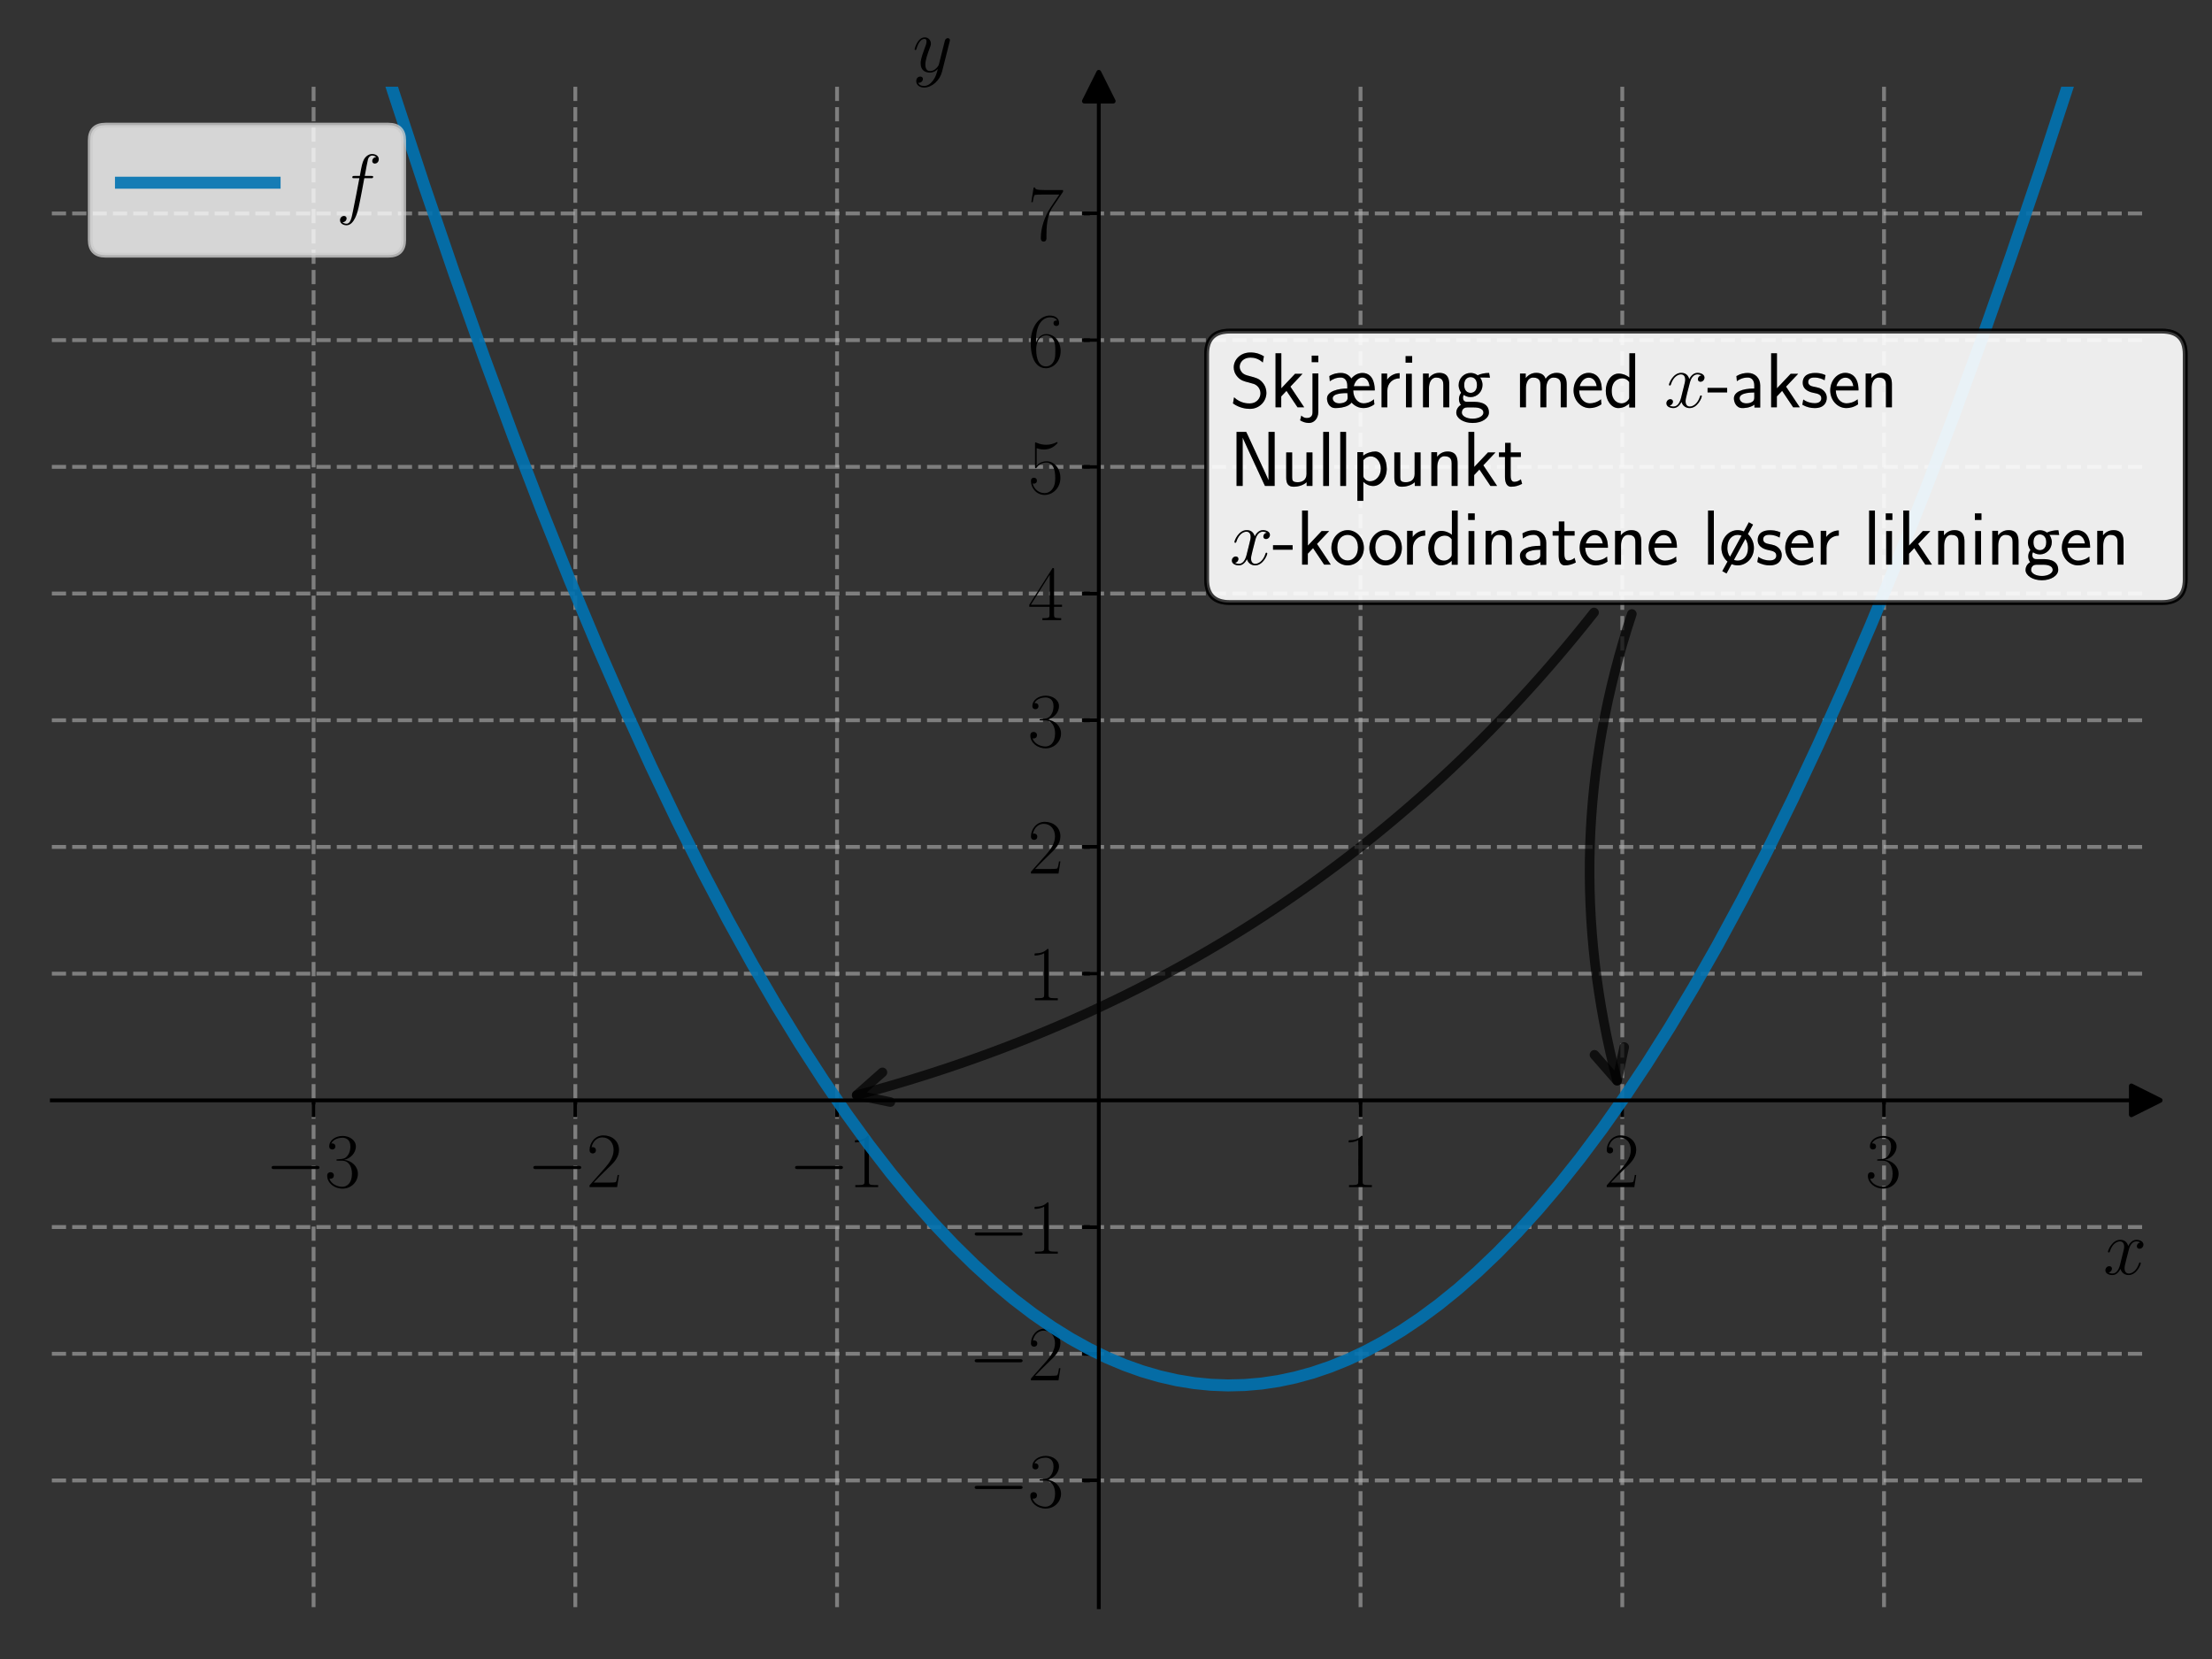 <?xml version="1.0" encoding="utf-8" standalone="no"?>
<!DOCTYPE svg PUBLIC "-//W3C//DTD SVG 1.1//EN"
  "http://www.w3.org/Graphics/SVG/1.1/DTD/svg11.dtd">
<svg xmlns:xlink="http://www.w3.org/1999/xlink" width="460.8pt" height="345.6pt" viewBox="0 0 460.8 345.6" xmlns="http://www.w3.org/2000/svg" version="1.1">
 <rect x="0" y="0" width="460.8" height="345.6" fill="#333333" stroke="none"/>
 <defs>
  <style type="text/css">*{stroke-linejoin: round; stroke-linecap: butt}</style>
 </defs>
 <g id="figure_1">
  <g id="patch_1">
   <path d="M 0 345.6 
L 460.8 345.6 
L 460.8 0 
L 0 0 
L 0 345.6 
z
" style="fill: none"/>
  </g>
  <g id="axes_1">
   <g id="patch_2">
    <path d="M 10.8 334.8 
L 447 334.8 
L 447 18.065 
L 10.8 18.065 
L 10.8 334.8 
z
" style="fill: none"/>
   </g>
   <g id="matplotlib.axis_1">
    <g id="xtick_1">
     <g id="line2d_1">
      <path d="M 65.325 334.8 
L 65.325 18.065 
" clip-path="url(#pf8e0ff4c02)" style="fill: none; stroke-dasharray: 2.96,1.28; stroke-dashoffset: 0; stroke: #b0b0b0; stroke-opacity: 0.6; stroke-width: 0.8"/>
     </g>
     <g id="line2d_2">
      <defs>
       <path id="mbdb82dde97" d="M 0 0 
L 0 3.5 
" style="stroke: #000000; stroke-width: 0.8"/>
      </defs>
      <g>
       <use xlink:href="#mbdb82dde97" x="65.325" y="229.222" style="stroke: #000000; stroke-width: 0.8"/>
      </g>
     </g>
     <g id="text_1">
      <!-- $\mathdefault{−3}$ -->
      <g transform="translate(55.224 247.291) scale(0.16 -0.16)">
       <defs>
        <path id="CMSY10-0" d="M 4218 1472 
C 4326 1472 4442 1472 4442 1600 
C 4442 1728 4326 1728 4218 1728 
L 755 1728 
C 646 1728 531 1728 531 1600 
C 531 1472 646 1472 755 1472 
L 4218 1472 
z
" transform="scale(0.016)"/>
        <path id="CMR17-33" d="M 1414 2157 
C 1984 2157 2234 1662 2234 1090 
C 2234 320 1824 25 1453 25 
C 1114 25 563 194 390 693 
C 422 680 454 680 486 680 
C 640 680 755 782 755 948 
C 755 1133 614 1216 486 1216 
C 378 1216 211 1165 211 926 
C 211 335 787 -128 1466 -128 
C 2176 -128 2720 430 2720 1085 
C 2720 1707 2208 2157 1600 2227 
C 2086 2328 2554 2756 2554 3329 
C 2554 3820 2048 4179 1472 4179 
C 890 4179 378 3829 378 3329 
C 378 3110 544 3072 627 3072 
C 762 3072 877 3155 877 3321 
C 877 3486 762 3569 627 3569 
C 602 3569 570 3569 544 3557 
C 730 3959 1235 4032 1459 4032 
C 1683 4032 2106 3925 2106 3320 
C 2106 3143 2080 2828 1862 2550 
C 1670 2304 1453 2304 1242 2284 
C 1210 2284 1062 2269 1037 2269 
C 992 2263 966 2257 966 2208 
C 966 2163 973 2157 1101 2157 
L 1414 2157 
z
" transform="scale(0.016)"/>
       </defs>
       <use xlink:href="#CMSY10-0" transform="scale(0.996)"/>
       <use xlink:href="#CMR17-33" transform="translate(77.487 0) scale(0.996)"/>
      </g>
     </g>
    </g>
    <g id="xtick_2">
     <g id="line2d_3">
      <path d="M 119.85 334.8 
L 119.85 18.065 
" clip-path="url(#pf8e0ff4c02)" style="fill: none; stroke-dasharray: 2.96,1.28; stroke-dashoffset: 0; stroke: #b0b0b0; stroke-opacity: 0.6; stroke-width: 0.8"/>
     </g>
     <g id="line2d_4">
      <g>
       <use xlink:href="#mbdb82dde97" x="119.85" y="229.222" style="stroke: #000000; stroke-width: 0.8"/>
      </g>
     </g>
     <g id="text_2">
      <!-- $\mathdefault{−2}$ -->
      <g transform="translate(109.749 247.291) scale(0.16 -0.16)">
       <defs>
        <path id="CMR17-32" d="M 2669 989 
L 2554 989 
C 2490 536 2438 459 2413 420 
C 2381 369 1920 369 1830 369 
L 602 369 
C 832 619 1280 1072 1824 1597 
C 2214 1967 2669 2402 2669 3035 
C 2669 3790 2067 4224 1395 4224 
C 691 4224 262 3604 262 3030 
C 262 2780 448 2748 525 2748 
C 589 2748 781 2787 781 3010 
C 781 3207 614 3264 525 3264 
C 486 3264 448 3258 422 3245 
C 544 3790 915 4058 1306 4058 
C 1862 4058 2227 3617 2227 3035 
C 2227 2479 1901 2000 1536 1584 
L 262 146 
L 262 0 
L 2515 0 
L 2669 989 
z
" transform="scale(0.016)"/>
       </defs>
       <use xlink:href="#CMSY10-0" transform="scale(0.996)"/>
       <use xlink:href="#CMR17-32" transform="translate(77.487 0) scale(0.996)"/>
      </g>
     </g>
    </g>
    <g id="xtick_3">
     <g id="line2d_5">
      <path d="M 174.375 334.8 
L 174.375 18.065 
" clip-path="url(#pf8e0ff4c02)" style="fill: none; stroke-dasharray: 2.96,1.28; stroke-dashoffset: 0; stroke: #b0b0b0; stroke-opacity: 0.6; stroke-width: 0.8"/>
     </g>
     <g id="line2d_6">
      <g>
       <use xlink:href="#mbdb82dde97" x="174.375" y="229.222" style="stroke: #000000; stroke-width: 0.8"/>
      </g>
     </g>
     <g id="text_3">
      <!-- $\mathdefault{−1}$ -->
      <g transform="translate(164.274 247.291) scale(0.16 -0.16)">
       <defs>
        <path id="CMR17-31" d="M 1702 4058 
C 1702 4192 1696 4192 1606 4192 
C 1357 3916 979 3827 621 3827 
C 602 3827 570 3827 563 3808 
C 557 3795 557 3782 557 3648 
C 755 3648 1088 3686 1344 3839 
L 1344 461 
C 1344 236 1331 160 781 160 
L 589 160 
L 589 0 
C 896 0 1216 0 1523 0 
C 1830 0 2150 0 2458 0 
L 2458 160 
L 2266 160 
C 1715 160 1702 230 1702 458 
L 1702 4058 
z
" transform="scale(0.016)"/>
       </defs>
       <use xlink:href="#CMSY10-0" transform="scale(0.996)"/>
       <use xlink:href="#CMR17-31" transform="translate(77.487 0) scale(0.996)"/>
      </g>
     </g>
    </g>
    <g id="xtick_4">
     <g id="line2d_7">
      <path d="M 283.425 334.8 
L 283.425 18.065 
" clip-path="url(#pf8e0ff4c02)" style="fill: none; stroke-dasharray: 2.96,1.28; stroke-dashoffset: 0; stroke: #b0b0b0; stroke-opacity: 0.6; stroke-width: 0.8"/>
     </g>
     <g id="line2d_8">
      <g>
       <use xlink:href="#mbdb82dde97" x="283.425" y="229.222" style="stroke: #000000; stroke-width: 0.8"/>
      </g>
     </g>
     <g id="text_4">
      <!-- $\mathdefault{1}$ -->
      <g transform="translate(279.523 247.291) scale(0.16 -0.16)">
       <use xlink:href="#CMR17-31" transform="scale(0.996)"/>
      </g>
     </g>
    </g>
    <g id="xtick_5">
     <g id="line2d_9">
      <path d="M 337.95 334.8 
L 337.95 18.065 
" clip-path="url(#pf8e0ff4c02)" style="fill: none; stroke-dasharray: 2.96,1.28; stroke-dashoffset: 0; stroke: #b0b0b0; stroke-opacity: 0.6; stroke-width: 0.8"/>
     </g>
     <g id="line2d_10">
      <g>
       <use xlink:href="#mbdb82dde97" x="337.95" y="229.222" style="stroke: #000000; stroke-width: 0.8"/>
      </g>
     </g>
     <g id="text_5">
      <!-- $\mathdefault{2}$ -->
      <g transform="translate(334.048 247.291) scale(0.16 -0.16)">
       <use xlink:href="#CMR17-32" transform="scale(0.996)"/>
      </g>
     </g>
    </g>
    <g id="xtick_6">
     <g id="line2d_11">
      <path d="M 392.475 334.8 
L 392.475 18.065 
" clip-path="url(#pf8e0ff4c02)" style="fill: none; stroke-dasharray: 2.96,1.28; stroke-dashoffset: 0; stroke: #b0b0b0; stroke-opacity: 0.6; stroke-width: 0.8"/>
     </g>
     <g id="line2d_12">
      <g>
       <use xlink:href="#mbdb82dde97" x="392.475" y="229.222" style="stroke: #000000; stroke-width: 0.8"/>
      </g>
     </g>
     <g id="text_6">
      <!-- $\mathdefault{3}$ -->
      <g transform="translate(388.573 247.291) scale(0.16 -0.16)">
       <use xlink:href="#CMR17-33" transform="scale(0.996)"/>
      </g>
     </g>
    </g>
    <g id="text_7">
     <!-- $x$ -->
     <g transform="translate(438.131 265.46) scale(0.16 -0.16)">
      <defs>
       <path id="CMMI12-78" d="M 3034 2606 
C 2829 2567 2752 2414 2752 2293 
C 2752 2139 2874 2088 2963 2088 
C 3155 2088 3290 2254 3290 2427 
C 3290 2695 2982 2816 2714 2816 
C 2323 2816 2106 2433 2048 2312 
C 1901 2816 1504 2816 1389 2816 
C 736 2816 390 1980 390 1839 
C 390 1814 416 1782 461 1782 
C 512 1782 525 1820 538 1846 
C 755 2555 1184 2689 1370 2689 
C 1658 2689 1715 2420 1715 2267 
C 1715 2127 1677 1980 1600 1673 
L 1382 798 
C 1286 415 1101 64 762 64 
C 730 64 570 64 435 147 
C 666 192 717 383 717 460 
C 717 588 621 664 499 664 
C 346 664 179 530 179 326 
C 179 57 480 -64 755 -64 
C 1062 -64 1280 179 1414 441 
C 1517 64 1837 -64 2074 -64 
C 2726 -64 3072 773 3072 913 
C 3072 945 3046 971 3008 971 
C 2950 971 2944 939 2925 888 
C 2752 326 2381 64 2093 64 
C 1869 64 1747 230 1747 492 
C 1747 632 1773 734 1875 1156 
L 2099 2024 
C 2195 2408 2413 2689 2707 2689 
C 2720 2689 2899 2689 3034 2606 
z
" transform="scale(0.016)"/>
      </defs>
      <use xlink:href="#CMMI12-78" transform="scale(0.996)"/>
     </g>
    </g>
   </g>
   <g id="matplotlib.axis_2">
    <g id="ytick_1">
     <g id="line2d_13">
      <path d="M 10.8 308.405 
L 447 308.405 
" clip-path="url(#pf8e0ff4c02)" style="fill: none; stroke-dasharray: 2.96,1.28; stroke-dashoffset: 0; stroke: #b0b0b0; stroke-opacity: 0.6; stroke-width: 0.8"/>
     </g>
     <g id="line2d_14">
      <defs>
       <path id="m1776d0e1d4" d="M 0 0 
L -3.5 0 
" style="stroke: #000000; stroke-width: 0.8"/>
      </defs>
      <g>
       <use xlink:href="#m1776d0e1d4" x="228.9" y="308.405" style="stroke: #000000; stroke-width: 0.8"/>
      </g>
     </g>
     <g id="text_8">
      <!-- $\mathdefault{−3}$ -->
      <g transform="translate(201.698 313.94) scale(0.16 -0.16)">
       <use xlink:href="#CMSY10-0" transform="scale(0.996)"/>
       <use xlink:href="#CMR17-33" transform="translate(77.487 0) scale(0.996)"/>
      </g>
     </g>
    </g>
    <g id="ytick_2">
     <g id="line2d_15">
      <path d="M 10.8 282.011 
L 447 282.011 
" clip-path="url(#pf8e0ff4c02)" style="fill: none; stroke-dasharray: 2.96,1.28; stroke-dashoffset: 0; stroke: #b0b0b0; stroke-opacity: 0.6; stroke-width: 0.8"/>
     </g>
     <g id="line2d_16">
      <g>
       <use xlink:href="#m1776d0e1d4" x="228.9" y="282.011" style="stroke: #000000; stroke-width: 0.8"/>
      </g>
     </g>
     <g id="text_9">
      <!-- $\mathdefault{−2}$ -->
      <g transform="translate(201.698 287.546) scale(0.16 -0.16)">
       <use xlink:href="#CMSY10-0" transform="scale(0.996)"/>
       <use xlink:href="#CMR17-32" transform="translate(77.487 0) scale(0.996)"/>
      </g>
     </g>
    </g>
    <g id="ytick_3">
     <g id="line2d_17">
      <path d="M 10.8 255.616 
L 447 255.616 
" clip-path="url(#pf8e0ff4c02)" style="fill: none; stroke-dasharray: 2.96,1.28; stroke-dashoffset: 0; stroke: #b0b0b0; stroke-opacity: 0.6; stroke-width: 0.8"/>
     </g>
     <g id="line2d_18">
      <g>
       <use xlink:href="#m1776d0e1d4" x="228.9" y="255.616" style="stroke: #000000; stroke-width: 0.8"/>
      </g>
     </g>
     <g id="text_10">
      <!-- $\mathdefault{−1}$ -->
      <g transform="translate(201.698 261.151) scale(0.16 -0.16)">
       <use xlink:href="#CMSY10-0" transform="scale(0.996)"/>
       <use xlink:href="#CMR17-31" transform="translate(77.487 0) scale(0.996)"/>
      </g>
     </g>
    </g>
    <g id="ytick_4">
     <g id="line2d_19">
      <path d="M 10.8 202.827 
L 447 202.827 
" clip-path="url(#pf8e0ff4c02)" style="fill: none; stroke-dasharray: 2.96,1.28; stroke-dashoffset: 0; stroke: #b0b0b0; stroke-opacity: 0.6; stroke-width: 0.8"/>
     </g>
     <g id="line2d_20">
      <g>
       <use xlink:href="#m1776d0e1d4" x="228.9" y="202.827" style="stroke: #000000; stroke-width: 0.8"/>
      </g>
     </g>
     <g id="text_11">
      <!-- $\mathdefault{1}$ -->
      <g transform="translate(214.096 208.362) scale(0.16 -0.16)">
       <use xlink:href="#CMR17-31" transform="scale(0.996)"/>
      </g>
     </g>
    </g>
    <g id="ytick_5">
     <g id="line2d_21">
      <path d="M 10.8 176.432 
L 447 176.432 
" clip-path="url(#pf8e0ff4c02)" style="fill: none; stroke-dasharray: 2.96,1.28; stroke-dashoffset: 0; stroke: #b0b0b0; stroke-opacity: 0.6; stroke-width: 0.8"/>
     </g>
     <g id="line2d_22">
      <g>
       <use xlink:href="#m1776d0e1d4" x="228.9" y="176.432" style="stroke: #000000; stroke-width: 0.8"/>
      </g>
     </g>
     <g id="text_12">
      <!-- $\mathdefault{2}$ -->
      <g transform="translate(214.096 181.967) scale(0.16 -0.16)">
       <use xlink:href="#CMR17-32" transform="scale(0.996)"/>
      </g>
     </g>
    </g>
    <g id="ytick_6">
     <g id="line2d_23">
      <path d="M 10.8 150.038 
L 447 150.038 
" clip-path="url(#pf8e0ff4c02)" style="fill: none; stroke-dasharray: 2.96,1.28; stroke-dashoffset: 0; stroke: #b0b0b0; stroke-opacity: 0.6; stroke-width: 0.8"/>
     </g>
     <g id="line2d_24">
      <g>
       <use xlink:href="#m1776d0e1d4" x="228.9" y="150.038" style="stroke: #000000; stroke-width: 0.8"/>
      </g>
     </g>
     <g id="text_13">
      <!-- $\mathdefault{3}$ -->
      <g transform="translate(214.096 155.572) scale(0.16 -0.16)">
       <use xlink:href="#CMR17-33" transform="scale(0.996)"/>
      </g>
     </g>
    </g>
    <g id="ytick_7">
     <g id="line2d_25">
      <path d="M 10.8 123.643 
L 447 123.643 
" clip-path="url(#pf8e0ff4c02)" style="fill: none; stroke-dasharray: 2.96,1.28; stroke-dashoffset: 0; stroke: #b0b0b0; stroke-opacity: 0.6; stroke-width: 0.8"/>
     </g>
     <g id="line2d_26">
      <g>
       <use xlink:href="#m1776d0e1d4" x="228.9" y="123.643" style="stroke: #000000; stroke-width: 0.8"/>
      </g>
     </g>
     <g id="text_14">
      <!-- $\mathdefault{4}$ -->
      <g transform="translate(214.096 129.178) scale(0.16 -0.16)">
       <defs>
        <path id="CMR17-34" d="M 2150 4122 
C 2150 4256 2144 4256 2029 4256 
L 128 1254 
L 128 1088 
L 1779 1088 
L 1779 457 
C 1779 224 1766 160 1318 160 
L 1197 160 
L 1197 0 
C 1402 0 1747 0 1965 0 
C 2182 0 2528 0 2733 0 
L 2733 160 
L 2611 160 
C 2163 160 2150 224 2150 457 
L 2150 1088 
L 2803 1088 
L 2803 1254 
L 2150 1254 
L 2150 4122 
z
M 1798 3703 
L 1798 1254 
L 256 1254 
L 1798 3703 
z
" transform="scale(0.016)"/>
       </defs>
       <use xlink:href="#CMR17-34" transform="scale(0.996)"/>
      </g>
     </g>
    </g>
    <g id="ytick_8">
     <g id="line2d_27">
      <path d="M 10.8 97.248 
L 447 97.248 
" clip-path="url(#pf8e0ff4c02)" style="fill: none; stroke-dasharray: 2.96,1.28; stroke-dashoffset: 0; stroke: #b0b0b0; stroke-opacity: 0.6; stroke-width: 0.8"/>
     </g>
     <g id="line2d_28">
      <g>
       <use xlink:href="#m1776d0e1d4" x="228.9" y="97.248" style="stroke: #000000; stroke-width: 0.8"/>
      </g>
     </g>
     <g id="text_15">
      <!-- $\mathdefault{5}$ -->
      <g transform="translate(214.096 102.783) scale(0.16 -0.16)">
       <defs>
        <path id="CMR17-35" d="M 730 3692 
C 794 3666 1056 3584 1325 3584 
C 1920 3584 2246 3911 2432 4100 
C 2432 4157 2432 4192 2394 4192 
C 2387 4192 2374 4192 2323 4163 
C 2099 4058 1837 3973 1517 3973 
C 1325 3973 1037 3999 723 4139 
C 653 4171 640 4171 634 4171 
C 602 4171 595 4164 595 4037 
L 595 2203 
C 595 2089 595 2057 659 2057 
C 691 2057 704 2070 736 2114 
C 941 2401 1222 2522 1542 2522 
C 1766 2522 2246 2382 2246 1289 
C 2246 1085 2246 715 2054 421 
C 1894 159 1645 25 1370 25 
C 947 25 518 320 403 814 
C 429 807 480 795 506 795 
C 589 795 749 840 749 1038 
C 749 1210 627 1280 506 1280 
C 358 1280 262 1190 262 1011 
C 262 454 704 -128 1382 -128 
C 2042 -128 2669 440 2669 1264 
C 2669 2030 2170 2624 1549 2624 
C 1222 2624 947 2503 730 2274 
L 730 3692 
z
" transform="scale(0.016)"/>
       </defs>
       <use xlink:href="#CMR17-35" transform="scale(0.996)"/>
      </g>
     </g>
    </g>
    <g id="ytick_9">
     <g id="line2d_29">
      <path d="M 10.8 70.854 
L 447 70.854 
" clip-path="url(#pf8e0ff4c02)" style="fill: none; stroke-dasharray: 2.96,1.28; stroke-dashoffset: 0; stroke: #b0b0b0; stroke-opacity: 0.6; stroke-width: 0.8"/>
     </g>
     <g id="line2d_30">
      <g>
       <use xlink:href="#m1776d0e1d4" x="228.9" y="70.854" style="stroke: #000000; stroke-width: 0.8"/>
      </g>
     </g>
     <g id="text_16">
      <!-- $\mathdefault{6}$ -->
      <g transform="translate(214.096 76.389) scale(0.16 -0.16)">
       <defs>
        <path id="CMR17-36" d="M 678 2176 
C 678 3690 1395 4032 1811 4032 
C 1946 4032 2272 4009 2400 3776 
C 2298 3776 2106 3776 2106 3553 
C 2106 3381 2246 3323 2336 3323 
C 2394 3323 2566 3348 2566 3560 
C 2566 3954 2246 4179 1805 4179 
C 1043 4179 243 3390 243 1984 
C 243 253 966 -128 1478 -128 
C 2099 -128 2688 427 2688 1283 
C 2688 2081 2170 2662 1517 2662 
C 1126 2662 838 2407 678 1960 
L 678 2176 
z
M 1478 25 
C 691 25 691 1200 691 1436 
C 691 1896 909 2560 1504 2560 
C 1613 2560 1926 2560 2138 2120 
C 2253 1870 2253 1609 2253 1289 
C 2253 944 2253 690 2118 434 
C 1978 171 1773 25 1478 25 
z
" transform="scale(0.016)"/>
       </defs>
       <use xlink:href="#CMR17-36" transform="scale(0.996)"/>
      </g>
     </g>
    </g>
    <g id="ytick_10">
     <g id="line2d_31">
      <path d="M 10.8 44.459 
L 447 44.459 
" clip-path="url(#pf8e0ff4c02)" style="fill: none; stroke-dasharray: 2.96,1.28; stroke-dashoffset: 0; stroke: #b0b0b0; stroke-opacity: 0.6; stroke-width: 0.8"/>
     </g>
     <g id="line2d_32">
      <g>
       <use xlink:href="#m1776d0e1d4" x="228.9" y="44.459" style="stroke: #000000; stroke-width: 0.8"/>
      </g>
     </g>
     <g id="text_17">
      <!-- $\mathdefault{7}$ -->
      <g transform="translate(214.096 49.994) scale(0.16 -0.16)">
       <defs>
        <path id="CMR17-37" d="M 2886 3941 
L 2886 4081 
L 1382 4081 
C 634 4081 621 4165 595 4288 
L 480 4288 
L 294 3094 
L 410 3094 
C 429 3215 474 3540 550 3661 
C 589 3712 1062 3712 1171 3712 
L 2579 3712 
L 1869 2661 
C 1395 1954 1069 999 1069 165 
C 1069 89 1069 -128 1299 -128 
C 1530 -128 1530 89 1530 171 
L 1530 465 
C 1530 1508 1709 2196 2003 2636 
L 2886 3941 
z
" transform="scale(0.016)"/>
       </defs>
       <use xlink:href="#CMR17-37" transform="scale(0.996)"/>
      </g>
     </g>
    </g>
    <g id="text_18">
     <!-- $y$ -->
     <g transform="translate(190.088 14.965) scale(0.16 -0.16)">
      <defs>
       <path id="CMMI12-79" d="M 1683 -700 
C 1510 -939 1261 -1152 947 -1152 
C 870 -1152 563 -1152 467 -889 
C 486 -895 518 -895 531 -895 
C 723 -895 851 -729 851 -582 
C 851 -435 730 -384 634 -384 
C 531 -384 307 -458 307 -759 
C 307 -1071 582 -1286 947 -1286 
C 1587 -1286 2234 -700 2413 6 
L 3040 2485 
C 3046 2517 3059 2556 3059 2594 
C 3059 2689 2982 2753 2886 2753 
C 2829 2753 2694 2727 2643 2535 
L 2170 658 
C 2138 543 2138 530 2086 460 
C 1958 281 1747 64 1440 64 
C 1082 64 1050 415 1050 588 
C 1050 952 1222 1443 1395 1903 
C 1466 2088 1504 2178 1504 2305 
C 1504 2574 1312 2816 998 2816 
C 410 2816 173 1890 173 1839 
C 173 1814 198 1782 243 1782 
C 301 1782 307 1807 333 1897 
C 486 2433 730 2689 979 2689 
C 1037 2689 1146 2689 1146 2478 
C 1146 2312 1075 2127 979 1884 
C 666 1047 666 837 666 683 
C 666 77 1101 -64 1421 -64 
C 1606 -64 1837 -6 2061 230 
L 2067 224 
C 1971 -147 1907 -392 1683 -700 
z
" transform="scale(0.016)"/>
      </defs>
      <use xlink:href="#CMMI12-79" transform="scale(0.996)"/>
     </g>
    </g>
   </g>
   <g id="line2d_33">
    <defs>
     <path id="mc8a4e6a681" d="M 3 0 
L -3 -3 
L -3 3 
z
" style="stroke: #000000; stroke-linejoin: miter"/>
    </defs>
    <g>
     <use xlink:href="#mc8a4e6a681" x="447" y="229.222" style="stroke: #000000; stroke-linejoin: miter"/>
    </g>
   </g>
   <g id="line2d_34">
    <defs>
     <path id="m7536d4a758" d="M 0 -3 
L -3 3 
L 3 3 
z
" style="stroke: #000000; stroke-linejoin: miter"/>
    </defs>
    <g>
     <use xlink:href="#m7536d4a758" x="228.9" y="18.065" style="stroke: #000000; stroke-linejoin: miter"/>
    </g>
   </g>
   <g id="line2d_35">
    <path d="M 75.551 -1 
L 81.955 19.173 
L 88.347 38.581 
L 94.631 56.957 
L 100.81 74.338 
L 106.881 90.76 
L 112.846 106.256 
L 118.705 120.86 
L 124.457 134.605 
L 130.103 147.525 
L 135.642 159.651 
L 141.074 171.015 
L 146.4 181.647 
L 151.62 191.578 
L 156.733 200.837 
L 161.739 209.453 
L 166.639 217.456 
L 171.539 225.031 
L 176.332 232.03 
L 181.019 238.479 
L 185.6 244.404 
L 190.073 249.832 
L 194.441 254.787 
L 198.702 259.296 
L 202.962 263.482 
L 207.117 267.253 
L 211.164 270.633 
L 215.212 273.721 
L 219.153 276.449 
L 222.988 278.839 
L 226.823 280.967 
L 230.551 282.786 
L 234.279 284.358 
L 237.901 285.649 
L 241.523 286.707 
L 245.144 287.532 
L 248.766 288.124 
L 252.281 288.476 
L 255.796 288.608 
L 259.312 288.521 
L 262.827 288.215 
L 266.342 287.689 
L 269.857 286.944 
L 273.479 285.947 
L 277.1 284.717 
L 280.722 283.254 
L 284.45 281.505 
L 288.178 279.509 
L 292.013 277.199 
L 295.848 274.627 
L 299.789 271.712 
L 303.73 268.521 
L 307.778 264.956 
L 311.932 260.996 
L 316.087 256.729 
L 320.348 252.034 
L 324.715 246.887 
L 329.189 241.264 
L 333.769 235.138 
L 338.349 228.64 
L 343.036 221.605 
L 347.83 214.007 
L 352.73 205.818 
L 357.736 197.011 
L 362.849 187.558 
L 368.069 177.428 
L 373.395 166.593 
L 378.721 155.255 
L 384.153 143.171 
L 389.692 130.31 
L 395.338 116.641 
L 401.09 102.133 
L 406.948 86.752 
L 412.914 70.465 
L 418.985 53.238 
L 425.163 35.037 
L 431.448 15.827 
L 436.774 -1 
L 436.774 -1 
" clip-path="url(#pf8e0ff4c02)" style="fill: none; stroke: #0072b2; stroke-opacity: 0.9; stroke-width: 2.5; stroke-linecap: square"/>
   </g>
   <g id="patch_3">
    <path d="M 228.9 334.8 
L 228.9 18.065 
" style="fill: none; stroke: #000000; stroke-width: 0.8; stroke-linejoin: miter; stroke-linecap: square"/>
   </g>
   <g id="patch_4">
    <path d="M 447 334.8 
L 447 18.065 
" style="fill: none"/>
   </g>
   <g id="patch_5">
    <path d="M 10.8 229.222 
L 447 229.222 
" style="fill: none; stroke: #000000; stroke-width: 0.8; stroke-linejoin: miter; stroke-linecap: square"/>
   </g>
   <g id="patch_6">
    <path d="M 10.8 18.065 
L 447 18.065 
" style="fill: none"/>
   </g>
   <g id="patch_7">
    <path d="M 332.069 127.587 
Q 272.541 203.027 178.47 228.135 
" style="fill: none; opacity: 0.7; stroke: #000000; stroke-width: 2; stroke-linecap: round"/>
    <path d="M 185.479 229.576 
L 178.47 228.135 
L 183.828 223.392 
" style="fill: none; opacity: 0.7; stroke: #000000; stroke-width: 2; stroke-linecap: round"/>
   </g>
   <g id="text_19">
    <g id="patch_8">
     <path d="M 256.163 125.516 
L 450.414 125.516 
Q 455.214 125.516 455.214 120.716 
L 455.214 73.781 
Q 455.214 68.981 450.414 68.981 
L 256.163 68.981 
Q 251.363 68.981 251.363 73.781 
L 251.363 120.716 
Q 251.363 125.516 256.163 125.516 
z
" style="fill: #ffffff; opacity: 0.7; stroke: #000000; stroke-linejoin: miter"/>
    </g>
    <!-- Skjæring med $x$-aksen  -->
    <g transform="translate(256.163 84.85) scale(0.16 -0.16)">
     <defs>
      <path id="CMSS17-53" d="M 2797 4169 
C 2515 4334 2208 4480 1690 4480 
C 864 4480 333 3879 333 3266 
C 333 3025 403 2753 653 2475 
C 902 2196 1184 2121 1542 2033 
C 1690 1994 1939 1924 1984 1906 
C 2342 1767 2515 1444 2515 1140 
C 2515 742 2202 318 1645 318 
C 1453 318 890 318 358 819 
L 269 318 
C 794 -64 1363 -128 1651 -128 
C 2438 -128 3002 488 3002 1186 
C 3002 1440 2925 1763 2656 2061 
C 2394 2347 2163 2410 1638 2549 
C 1338 2626 1146 2677 986 2873 
C 877 3013 819 3146 819 3317 
C 819 3673 1126 4060 1690 4060 
C 1971 4060 2336 4002 2707 3660 
L 2797 4169 
z
" transform="scale(0.016)"/>
      <path id="CMSS17-6b" d="M 1696 1688 
L 2688 2739 
L 2074 2739 
L 954 1554 
L 954 4416 
L 480 4416 
L 480 0 
L 947 0 
L 947 892 
L 1376 1344 
L 2278 0 
L 2822 0 
L 1696 1688 
z
" transform="scale(0.016)"/>
      <path id="CMSS17-6a" d="M 1114 4224 
L 576 4224 
L 576 3689 
L 1114 3689 
L 1114 4224 
z
M -371 -1064 
C -166 -1191 83 -1280 352 -1280 
C 755 -1280 1114 -935 1114 -366 
L 1114 2767 
L 640 2767 
L 640 -425 
C 640 -815 346 -873 179 -873 
C 38 -873 -128 -828 -275 -675 
L -371 -1064 
z
" transform="scale(0.016)"/>
      <path id="CMSS17-1a" d="M 4173 1377 
C 4173 1588 4173 2808 3155 2808 
C 2874 2808 2528 2680 2259 2354 
C 2086 2617 1811 2808 1408 2808 
C 1178 2808 838 2776 461 2553 
L 499 2128 
C 736 2296 1005 2432 1402 2432 
C 1709 2432 1926 2190 1926 1772 
L 1926 1536 
C 1216 1536 269 1322 269 717 
C 269 503 384 -64 966 -64 
C 992 -64 1382 -64 1709 38 
C 1856 83 2112 164 2278 387 
C 2304 355 2656 -64 3251 -64 
C 3546 -64 3866 32 4141 248 
C 4141 274 4128 414 4122 420 
C 4122 433 4102 630 4102 656 
C 3814 401 3488 325 3258 325 
C 2803 325 2419 749 2413 1377 
L 4173 1377 
z
M 2458 1728 
C 2573 2176 2874 2432 3155 2432 
C 3398 2432 3674 2254 3744 1728 
L 2458 1728 
z
M 1939 1085 
C 1952 973 1952 880 1952 773 
C 1952 325 1325 325 1267 325 
C 941 325 736 518 736 735 
C 736 1160 1658 1160 1933 1160 
L 1939 1085 
z
" transform="scale(0.016)"/>
      <path id="CMSS17-72" d="M 954 1363 
C 954 1965 1395 2368 1958 2368 
L 1958 2789 
C 1549 2789 1165 2585 934 2253 
L 934 2758 
L 480 2758 
L 480 0 
L 954 0 
L 954 1363 
z
" transform="scale(0.016)"/>
      <path id="CMSS17-69" d="M 979 4183 
L 442 4183 
L 442 3648 
L 979 3648 
L 979 4183 
z
M 947 2739 
L 474 2739 
L 474 0 
L 947 0 
L 947 2739 
z
" transform="scale(0.016)"/>
      <path id="CMSS17-6e" d="M 2618 1877 
C 2618 2283 2522 2816 1798 2816 
C 1389 2816 1120 2606 941 2389 
L 941 2758 
L 474 2758 
L 474 0 
L 960 0 
L 960 1559 
C 960 1964 1114 2428 1549 2428 
C 2112 2428 2131 2048 2131 1829 
L 2131 0 
L 2618 0 
L 2618 1877 
z
" transform="scale(0.016)"/>
      <path id="CMSS17-67" d="M 2848 2808 
C 2483 2808 2170 2738 1914 2617 
C 1702 2777 1485 2808 1338 2808 
C 781 2808 358 2349 358 1814 
C 358 1468 550 1207 563 1195 
C 448 1035 384 863 384 672 
C 384 448 474 289 544 200 
C 211 -3 166 -314 166 -435 
C 166 -898 749 -1280 1498 -1280 
C 2253 -1280 2835 -898 2835 -428 
C 2835 448 1856 448 1587 448 
L 1069 448 
C 973 448 717 448 717 791 
C 717 921 774 1004 781 1010 
C 877 940 1075 832 1338 832 
C 1869 832 2310 1278 2310 1827 
C 2310 2132 2170 2355 2112 2432 
L 2131 2432 
C 2150 2432 2419 2432 2515 2432 
C 2720 2432 2739 2429 2918 2419 
L 2848 2808 
z
M 1338 1182 
C 1120 1182 813 1315 813 1823 
C 813 2375 1165 2464 1331 2464 
C 1549 2464 1856 2331 1856 1823 
C 1856 1271 1504 1182 1338 1182 
z
M 1581 -10 
C 1734 -10 2381 -10 2381 -442 
C 2381 -714 1984 -929 1504 -929 
C 1018 -929 621 -720 621 -435 
C 621 -403 621 -10 1062 -10 
L 1581 -10 
z
" transform="scale(0.016)"/>
      <path id="CMSS17-6d" d="M 4288 1877 
C 4288 2308 4179 2816 3462 2816 
C 2982 2816 2694 2516 2566 2331 
C 2451 2670 2182 2816 1798 2816 
C 1363 2816 1088 2568 941 2389 
L 941 2758 
L 474 2758 
L 474 0 
L 960 0 
L 960 1559 
C 960 1939 1101 2428 1555 2428 
C 2138 2428 2138 2016 2138 1829 
L 2138 0 
L 2624 0 
L 2624 1559 
C 2624 1939 2765 2428 3219 2428 
C 3802 2428 3802 2016 3802 1829 
L 3802 0 
L 4288 0 
L 4288 1877 
z
" transform="scale(0.016)"/>
      <path id="CMSS17-65" d="M 2502 1377 
C 2502 1590 2490 2003 2285 2345 
C 2061 2713 1696 2816 1421 2816 
C 755 2816 192 2188 192 1375 
C 192 582 774 -64 1510 -64 
C 1798 -64 2150 19 2470 248 
C 2470 274 2458 414 2451 420 
C 2451 433 2432 630 2432 656 
C 2125 407 1773 325 1517 325 
C 1107 325 666 667 646 1377 
L 2502 1377 
z
M 698 1728 
C 781 2084 1062 2421 1421 2421 
C 1517 2421 1965 2421 2080 1728 
L 698 1728 
z
" transform="scale(0.016)"/>
      <path id="CMSS17-64" d="M 2611 4416 
L 2138 4416 
L 2138 2438 
C 1939 2603 1613 2756 1254 2756 
C 672 2756 211 2131 211 1347 
C 211 562 666 -64 1235 -64 
C 1677 -64 1971 172 2125 306 
L 2125 -13 
L 2611 -13 
L 2611 4416 
z
M 2125 836 
C 2125 747 2125 653 1926 482 
C 1798 375 1645 325 1498 325 
C 1152 325 698 576 698 1340 
C 698 2134 1210 2368 1562 2368 
C 1798 2368 1990 2254 2125 2065 
L 2125 836 
z
" transform="scale(0.016)"/>
      <path id="CMSS17-2d" d="M 1664 1216 
L 1664 1585 
L 64 1585 
L 64 1216 
L 1664 1216 
z
" transform="scale(0.016)"/>
      <path id="CMSS17-61" d="M 2406 1791 
C 2406 2392 1978 2808 1402 2808 
C 1120 2808 813 2757 461 2553 
L 499 2135 
C 659 2248 934 2432 1395 2432 
C 1722 2432 1920 2180 1920 1782 
L 1920 1536 
C 896 1536 256 1238 256 726 
C 256 461 416 -64 947 -64 
C 1043 -64 1562 -64 1933 217 
L 1933 -19 
L 2406 -19 
L 2406 1791 
z
M 1920 816 
C 1920 701 1920 548 1728 434 
C 1562 325 1350 325 1261 325 
C 941 325 723 511 723 744 
C 723 1211 1722 1211 1920 1211 
L 1920 816 
z
" transform="scale(0.016)"/>
      <path id="CMSS17-73" d="M 2061 2627 
C 1683 2807 1389 2807 1197 2807 
C 742 2807 198 2648 198 2003 
C 198 1359 902 1218 1094 1179 
C 1389 1122 1715 1058 1715 740 
C 1715 337 1254 337 1171 337 
C 915 337 563 407 243 638 
L 166 210 
C 531 0 883 -64 1178 -64 
C 1965 -64 2163 416 2163 781 
C 2163 1094 1984 1305 1862 1401 
C 1651 1568 1574 1587 1050 1696 
C 960 1709 646 1779 646 2066 
C 646 2432 1050 2432 1139 2432 
C 1555 2432 1811 2303 1984 2208 
L 2061 2627 
z
" transform="scale(0.016)"/>
     </defs>
     <use xlink:href="#CMSS17-53" transform="scale(0.996)"/>
     <use xlink:href="#CMSS17-6b" transform="translate(52.049 0) scale(0.996)"/>
     <use xlink:href="#CMSS17-6a" transform="translate(97.651 0) scale(0.996)"/>
     <use xlink:href="#CMSS17-1a" transform="translate(122.434 0) scale(0.996)"/>
     <use xlink:href="#CMSS17-72" transform="translate(190.097 0) scale(0.996)"/>
     <use xlink:href="#CMSS17-69" transform="translate(222.007 0) scale(0.996)"/>
     <use xlink:href="#CMSS17-6e" transform="translate(244.188 0) scale(0.996)"/>
     <use xlink:href="#CMSS17-67" transform="translate(292.393 0) scale(0.996)"/>
     <use xlink:href="#CMSS17-6d" transform="translate(370.465 0) scale(0.996)"/>
     <use xlink:href="#CMSS17-65" transform="translate(444.695 0) scale(0.996)"/>
     <use xlink:href="#CMSS17-64" transform="translate(486.333 0) scale(0.996)"/>
     <use xlink:href="#CMMI12-78" transform="translate(565.767 0) scale(0.996)"/>
     <use xlink:href="#CMSS17-2d" transform="translate(621.201 0) scale(0.996)"/>
     <use xlink:href="#CMSS17-61" transform="translate(652.431 0) scale(0.996)"/>
     <use xlink:href="#CMSS17-6b" transform="translate(697.353 0) scale(0.996)"/>
     <use xlink:href="#CMSS17-73" transform="translate(742.955 0) scale(0.996)"/>
     <use xlink:href="#CMSS17-65" transform="translate(778.869 0) scale(0.996)"/>
     <use xlink:href="#CMSS17-6e" transform="translate(820.507 0) scale(0.996)"/>
    </g>
    <!-- Nullpunkt  -->
    <g transform="translate(256.163 101.233) scale(0.16 -0.16)">
     <defs>
      <path id="CMSS17-4e" d="M 1466 4180 
L 1350 4416 
L 563 4416 
L 563 0 
L 1062 0 
L 1062 3926 
L 1069 3932 
C 1114 3817 1139 3760 1402 3194 
L 2771 236 
L 2886 0 
L 3674 0 
L 3674 4416 
L 3174 4416 
L 3174 490 
L 3168 483 
C 3123 598 3098 655 2835 1221 
L 1466 4180 
z
" transform="scale(0.016)"/>
      <path id="CMSS17-75" d="M 2618 2739 
L 2131 2739 
L 2131 972 
C 2131 498 1786 306 1421 306 
C 998 306 960 447 960 709 
L 960 2739 
L 474 2739 
L 474 678 
C 474 179 646 -64 1088 -64 
C 1306 -64 1798 -13 2144 306 
L 2144 0 
L 2618 0 
L 2618 2739 
z
" transform="scale(0.016)"/>
      <path id="CMSS17-6c" d="M 947 4416 
L 474 4416 
L 474 0 
L 947 0 
L 947 4416 
z
" transform="scale(0.016)"/>
      <path id="CMSS17-70" d="M 966 333 
C 1178 129 1466 -5 1773 -5 
C 2368 -5 2880 603 2880 1412 
C 2880 2159 2496 2816 1946 2816 
C 1626 2816 1242 2702 954 2472 
L 954 2765 
L 480 2765 
L 480 -1216 
L 966 -1216 
L 966 333 
z
M 966 2100 
C 1018 2176 1235 2415 1587 2415 
C 2035 2415 2394 1960 2394 1412 
C 2394 787 1958 384 1530 384 
C 1402 384 1267 415 1139 523 
C 966 674 966 768 966 857 
L 966 2100 
z
" transform="scale(0.016)"/>
      <path id="CMSS17-74" d="M 1069 2368 
L 1901 2368 
L 1901 2737 
L 1069 2737 
L 1069 3520 
L 614 3520 
L 614 2737 
L 109 2737 
L 109 2368 
L 602 2368 
L 602 749 
C 602 384 685 -64 1107 -64 
C 1427 -64 1722 25 2003 172 
L 1901 548 
C 1747 414 1562 337 1363 337 
C 1082 337 1069 696 1069 856 
L 1069 2368 
z
" transform="scale(0.016)"/>
     </defs>
     <use xlink:href="#CMSS17-4e" transform="scale(0.996)"/>
     <use xlink:href="#CMSS17-75" transform="translate(66.062 0) scale(0.996)"/>
     <use xlink:href="#CMSS17-6c" transform="translate(114.266 0) scale(0.996)"/>
     <use xlink:href="#CMSS17-6c" transform="translate(136.447 0) scale(0.996)"/>
     <use xlink:href="#CMSS17-70" transform="translate(158.628 0) scale(0.996)"/>
     <use xlink:href="#CMSS17-75" transform="translate(206.833 0) scale(0.996)"/>
     <use xlink:href="#CMSS17-6e" transform="translate(255.038 0) scale(0.996)"/>
     <use xlink:href="#CMSS17-6b" transform="translate(303.243 0) scale(0.996)"/>
     <use xlink:href="#CMSS17-74" transform="translate(348.845 0) scale(0.996)"/>
    </g>
    <!--  $x$-koordinatene løser likningen -->
    <g transform="translate(256.163 117.616) scale(0.16 -0.16)">
     <defs>
      <path id="CMSS17-6f" d="M 2829 1356 
C 2829 2176 2221 2816 1504 2816 
C 768 2816 173 2157 173 1356 
C 173 544 787 -64 1498 -64 
C 2227 -64 2829 563 2829 1356 
z
M 1504 337 
C 1050 337 659 709 659 1408 
C 659 2151 1114 2427 1498 2427 
C 1914 2427 2342 2126 2342 1408 
C 2342 683 1926 337 1504 337 
z
" transform="scale(0.016)"/>
      <path id="CMSS17-1c" d="M 2758 3268 
L 2413 3459 
L 2010 2708 
C 1926 2746 1728 2816 1504 2816 
C 768 2816 173 2157 173 1356 
C 173 888 384 479 672 248 
L 243 -535 
L 589 -727 
L 1005 38 
C 1107 -7 1286 -64 1498 -64 
C 2227 -64 2829 563 2829 1357 
C 2829 1799 2643 2210 2336 2497 
L 2758 3268 
z
M 877 643 
C 685 886 659 1179 659 1363 
C 659 2090 1075 2427 1504 2427 
C 1613 2427 1722 2408 1818 2363 
L 877 643 
z
M 2125 2097 
C 2310 1855 2342 1549 2342 1351 
C 2342 631 1907 325 1498 325 
C 1395 325 1293 344 1197 383 
L 2125 2097 
z
" transform="scale(0.016)"/>
     </defs>
     <use xlink:href="#CMMI12-78" transform="scale(0.996)"/>
     <use xlink:href="#CMSS17-2d" transform="translate(55.434 0) scale(0.996)"/>
     <use xlink:href="#CMSS17-6b" transform="translate(86.663 0) scale(0.996)"/>
     <use xlink:href="#CMSS17-6f" transform="translate(129.663 0) scale(0.996)"/>
     <use xlink:href="#CMSS17-6f" transform="translate(179.109 0) scale(0.996)"/>
     <use xlink:href="#CMSS17-72" transform="translate(223.35 0) scale(0.996)"/>
     <use xlink:href="#CMSS17-64" transform="translate(255.26 0) scale(0.996)"/>
     <use xlink:href="#CMSS17-69" transform="translate(303.465 0) scale(0.996)"/>
     <use xlink:href="#CMSS17-6e" transform="translate(325.646 0) scale(0.996)"/>
     <use xlink:href="#CMSS17-61" transform="translate(373.851 0) scale(0.996)"/>
     <use xlink:href="#CMSS17-74" transform="translate(418.773 0) scale(0.996)"/>
     <use xlink:href="#CMSS17-65" transform="translate(452.604 0) scale(0.996)"/>
     <use xlink:href="#CMSS17-6e" transform="translate(494.243 0) scale(0.996)"/>
     <use xlink:href="#CMSS17-65" transform="translate(542.448 0) scale(0.996)"/>
     <use xlink:href="#CMSS17-6c" transform="translate(615.316 0) scale(0.996)"/>
     <use xlink:href="#CMSS17-1c" transform="translate(637.497 0) scale(0.996)"/>
     <use xlink:href="#CMSS17-73" transform="translate(684.34 0) scale(0.996)"/>
     <use xlink:href="#CMSS17-65" transform="translate(720.254 0) scale(0.996)"/>
     <use xlink:href="#CMSS17-72" transform="translate(761.893 0) scale(0.996)"/>
     <use xlink:href="#CMSS17-6c" transform="translate(825.032 0) scale(0.996)"/>
     <use xlink:href="#CMSS17-69" transform="translate(847.212 0) scale(0.996)"/>
     <use xlink:href="#CMSS17-6b" transform="translate(869.393 0) scale(0.996)"/>
     <use xlink:href="#CMSS17-6e" transform="translate(914.996 0) scale(0.996)"/>
     <use xlink:href="#CMSS17-69" transform="translate(963.2 0) scale(0.996)"/>
     <use xlink:href="#CMSS17-6e" transform="translate(985.381 0) scale(0.996)"/>
     <use xlink:href="#CMSS17-67" transform="translate(1033.586 0) scale(0.996)"/>
     <use xlink:href="#CMSS17-65" transform="translate(1080.43 0) scale(0.996)"/>
     <use xlink:href="#CMSS17-6e" transform="translate(1122.069 0) scale(0.996)"/>
    </g>
   </g>
   <g id="patch_9">
    <path d="M 339.943 127.908 
Q 324.033 175.894 336.871 225.123 
" style="fill: none; opacity: 0.7; stroke: #000000; stroke-width: 2; stroke-linecap: round"/>
    <path d="M 338.353 218.123 
L 336.871 225.123 
L 332.16 219.738 
" style="fill: none; opacity: 0.7; stroke: #000000; stroke-width: 2; stroke-linecap: round"/>
   </g>
   <g id="text_20">
    <g id="patch_10">
     <path d="M 256.163 125.516 
L 450.414 125.516 
Q 455.214 125.516 455.214 120.716 
L 455.214 73.781 
Q 455.214 68.981 450.414 68.981 
L 256.163 68.981 
Q 251.363 68.981 251.363 73.781 
L 251.363 120.716 
Q 251.363 125.516 256.163 125.516 
z
" style="fill: #ffffff; opacity: 0.7; stroke: #000000; stroke-linejoin: miter"/>
    </g>
    <!-- Skjæring med $x$-aksen  -->
    <g transform="translate(256.163 84.85) scale(0.16 -0.16)">
     <use xlink:href="#CMSS17-53" transform="scale(0.996)"/>
     <use xlink:href="#CMSS17-6b" transform="translate(52.049 0) scale(0.996)"/>
     <use xlink:href="#CMSS17-6a" transform="translate(97.651 0) scale(0.996)"/>
     <use xlink:href="#CMSS17-1a" transform="translate(122.434 0) scale(0.996)"/>
     <use xlink:href="#CMSS17-72" transform="translate(190.097 0) scale(0.996)"/>
     <use xlink:href="#CMSS17-69" transform="translate(222.007 0) scale(0.996)"/>
     <use xlink:href="#CMSS17-6e" transform="translate(244.188 0) scale(0.996)"/>
     <use xlink:href="#CMSS17-67" transform="translate(292.393 0) scale(0.996)"/>
     <use xlink:href="#CMSS17-6d" transform="translate(370.465 0) scale(0.996)"/>
     <use xlink:href="#CMSS17-65" transform="translate(444.695 0) scale(0.996)"/>
     <use xlink:href="#CMSS17-64" transform="translate(486.333 0) scale(0.996)"/>
     <use xlink:href="#CMMI12-78" transform="translate(565.767 0) scale(0.996)"/>
     <use xlink:href="#CMSS17-2d" transform="translate(621.201 0) scale(0.996)"/>
     <use xlink:href="#CMSS17-61" transform="translate(652.431 0) scale(0.996)"/>
     <use xlink:href="#CMSS17-6b" transform="translate(697.353 0) scale(0.996)"/>
     <use xlink:href="#CMSS17-73" transform="translate(742.955 0) scale(0.996)"/>
     <use xlink:href="#CMSS17-65" transform="translate(778.869 0) scale(0.996)"/>
     <use xlink:href="#CMSS17-6e" transform="translate(820.507 0) scale(0.996)"/>
    </g>
    <!-- Nullpunkt  -->
    <g transform="translate(256.163 101.233) scale(0.16 -0.16)">
     <use xlink:href="#CMSS17-4e" transform="scale(0.996)"/>
     <use xlink:href="#CMSS17-75" transform="translate(66.062 0) scale(0.996)"/>
     <use xlink:href="#CMSS17-6c" transform="translate(114.266 0) scale(0.996)"/>
     <use xlink:href="#CMSS17-6c" transform="translate(136.447 0) scale(0.996)"/>
     <use xlink:href="#CMSS17-70" transform="translate(158.628 0) scale(0.996)"/>
     <use xlink:href="#CMSS17-75" transform="translate(206.833 0) scale(0.996)"/>
     <use xlink:href="#CMSS17-6e" transform="translate(255.038 0) scale(0.996)"/>
     <use xlink:href="#CMSS17-6b" transform="translate(303.243 0) scale(0.996)"/>
     <use xlink:href="#CMSS17-74" transform="translate(348.845 0) scale(0.996)"/>
    </g>
    <!--  $x$-koordinatene løser likningen -->
    <g transform="translate(256.163 117.616) scale(0.16 -0.16)">
     <use xlink:href="#CMMI12-78" transform="scale(0.996)"/>
     <use xlink:href="#CMSS17-2d" transform="translate(55.434 0) scale(0.996)"/>
     <use xlink:href="#CMSS17-6b" transform="translate(86.663 0) scale(0.996)"/>
     <use xlink:href="#CMSS17-6f" transform="translate(129.663 0) scale(0.996)"/>
     <use xlink:href="#CMSS17-6f" transform="translate(179.109 0) scale(0.996)"/>
     <use xlink:href="#CMSS17-72" transform="translate(223.35 0) scale(0.996)"/>
     <use xlink:href="#CMSS17-64" transform="translate(255.26 0) scale(0.996)"/>
     <use xlink:href="#CMSS17-69" transform="translate(303.465 0) scale(0.996)"/>
     <use xlink:href="#CMSS17-6e" transform="translate(325.646 0) scale(0.996)"/>
     <use xlink:href="#CMSS17-61" transform="translate(373.851 0) scale(0.996)"/>
     <use xlink:href="#CMSS17-74" transform="translate(418.773 0) scale(0.996)"/>
     <use xlink:href="#CMSS17-65" transform="translate(452.604 0) scale(0.996)"/>
     <use xlink:href="#CMSS17-6e" transform="translate(494.243 0) scale(0.996)"/>
     <use xlink:href="#CMSS17-65" transform="translate(542.448 0) scale(0.996)"/>
     <use xlink:href="#CMSS17-6c" transform="translate(615.316 0) scale(0.996)"/>
     <use xlink:href="#CMSS17-1c" transform="translate(637.497 0) scale(0.996)"/>
     <use xlink:href="#CMSS17-73" transform="translate(684.34 0) scale(0.996)"/>
     <use xlink:href="#CMSS17-65" transform="translate(720.254 0) scale(0.996)"/>
     <use xlink:href="#CMSS17-72" transform="translate(761.893 0) scale(0.996)"/>
     <use xlink:href="#CMSS17-6c" transform="translate(825.032 0) scale(0.996)"/>
     <use xlink:href="#CMSS17-69" transform="translate(847.212 0) scale(0.996)"/>
     <use xlink:href="#CMSS17-6b" transform="translate(869.393 0) scale(0.996)"/>
     <use xlink:href="#CMSS17-6e" transform="translate(914.996 0) scale(0.996)"/>
     <use xlink:href="#CMSS17-69" transform="translate(963.2 0) scale(0.996)"/>
     <use xlink:href="#CMSS17-6e" transform="translate(985.381 0) scale(0.996)"/>
     <use xlink:href="#CMSS17-67" transform="translate(1033.586 0) scale(0.996)"/>
     <use xlink:href="#CMSS17-65" transform="translate(1080.43 0) scale(0.996)"/>
     <use xlink:href="#CMSS17-6e" transform="translate(1122.069 0) scale(0.996)"/>
    </g>
   </g>
   <g id="legend_1">
    <g id="patch_11">
     <path d="M 22 53.164 
L 80.893 53.164 
Q 84.093 53.164 84.093 49.964 
L 84.093 29.265 
Q 84.093 26.065 80.893 26.065 
L 22 26.065 
Q 18.8 26.065 18.8 29.265 
L 18.8 49.964 
Q 18.8 53.164 22 53.164 
z
" style="fill: #ffffff; opacity: 0.8; stroke: #cccccc; stroke-linejoin: miter"/>
    </g>
    <g id="line2d_36">
     <path d="M 25.2 38.065 
L 41.2 38.065 
L 57.2 38.065 
" style="fill: none; stroke: #0072b2; stroke-opacity: 0.9; stroke-width: 2.5; stroke-linecap: square"/>
    </g>
    <g id="text_21">
     <!-- $f$ -->
     <g transform="translate(70 43.665) scale(0.16 -0.16)">
      <defs>
       <path id="CMMI12-66" d="M 2854 2566 
C 2982 2566 3034 2566 3034 2688 
C 3034 2752 2982 2752 2867 2752 
L 2349 2752 
C 2470 3429 2560 3897 2611 4107 
C 2650 4265 2784 4416 2950 4416 
C 3085 4416 3219 4358 3283 4298 
C 3034 4272 2957 4082 2957 3969 
C 2957 3837 3053 3759 3174 3759 
C 3302 3759 3494 3870 3494 4119 
C 3494 4393 3226 4544 2944 4544 
C 2669 4544 2400 4334 2272 4078 
C 2157 3848 2093 3611 1946 2752 
L 1517 2752 
C 1395 2752 1331 2752 1331 2637 
C 1331 2566 1370 2566 1498 2566 
L 1907 2566 
C 1792 1976 1530 542 1382 -137 
C 1274 -689 1178 -1152 858 -1152 
C 838 -1152 653 -1152 538 -1031 
C 864 -1005 864 -726 864 -720 
C 864 -593 768 -517 646 -517 
C 518 -517 326 -625 326 -867 
C 326 -1140 608 -1280 858 -1280 
C 1510 -1280 1779 -118 1850 199 
C 1965 688 2278 2376 2310 2566 
L 2854 2566 
z
" transform="scale(0.016)"/>
      </defs>
      <use xlink:href="#CMMI12-66" transform="scale(0.996)"/>
     </g>
    </g>
   </g>
  </g>
 </g>
 <defs>
  <clipPath id="pf8e0ff4c02">
   <rect x="10.8" y="18.065" width="436.2" height="316.735"/>
  </clipPath>
 </defs>
</svg>
